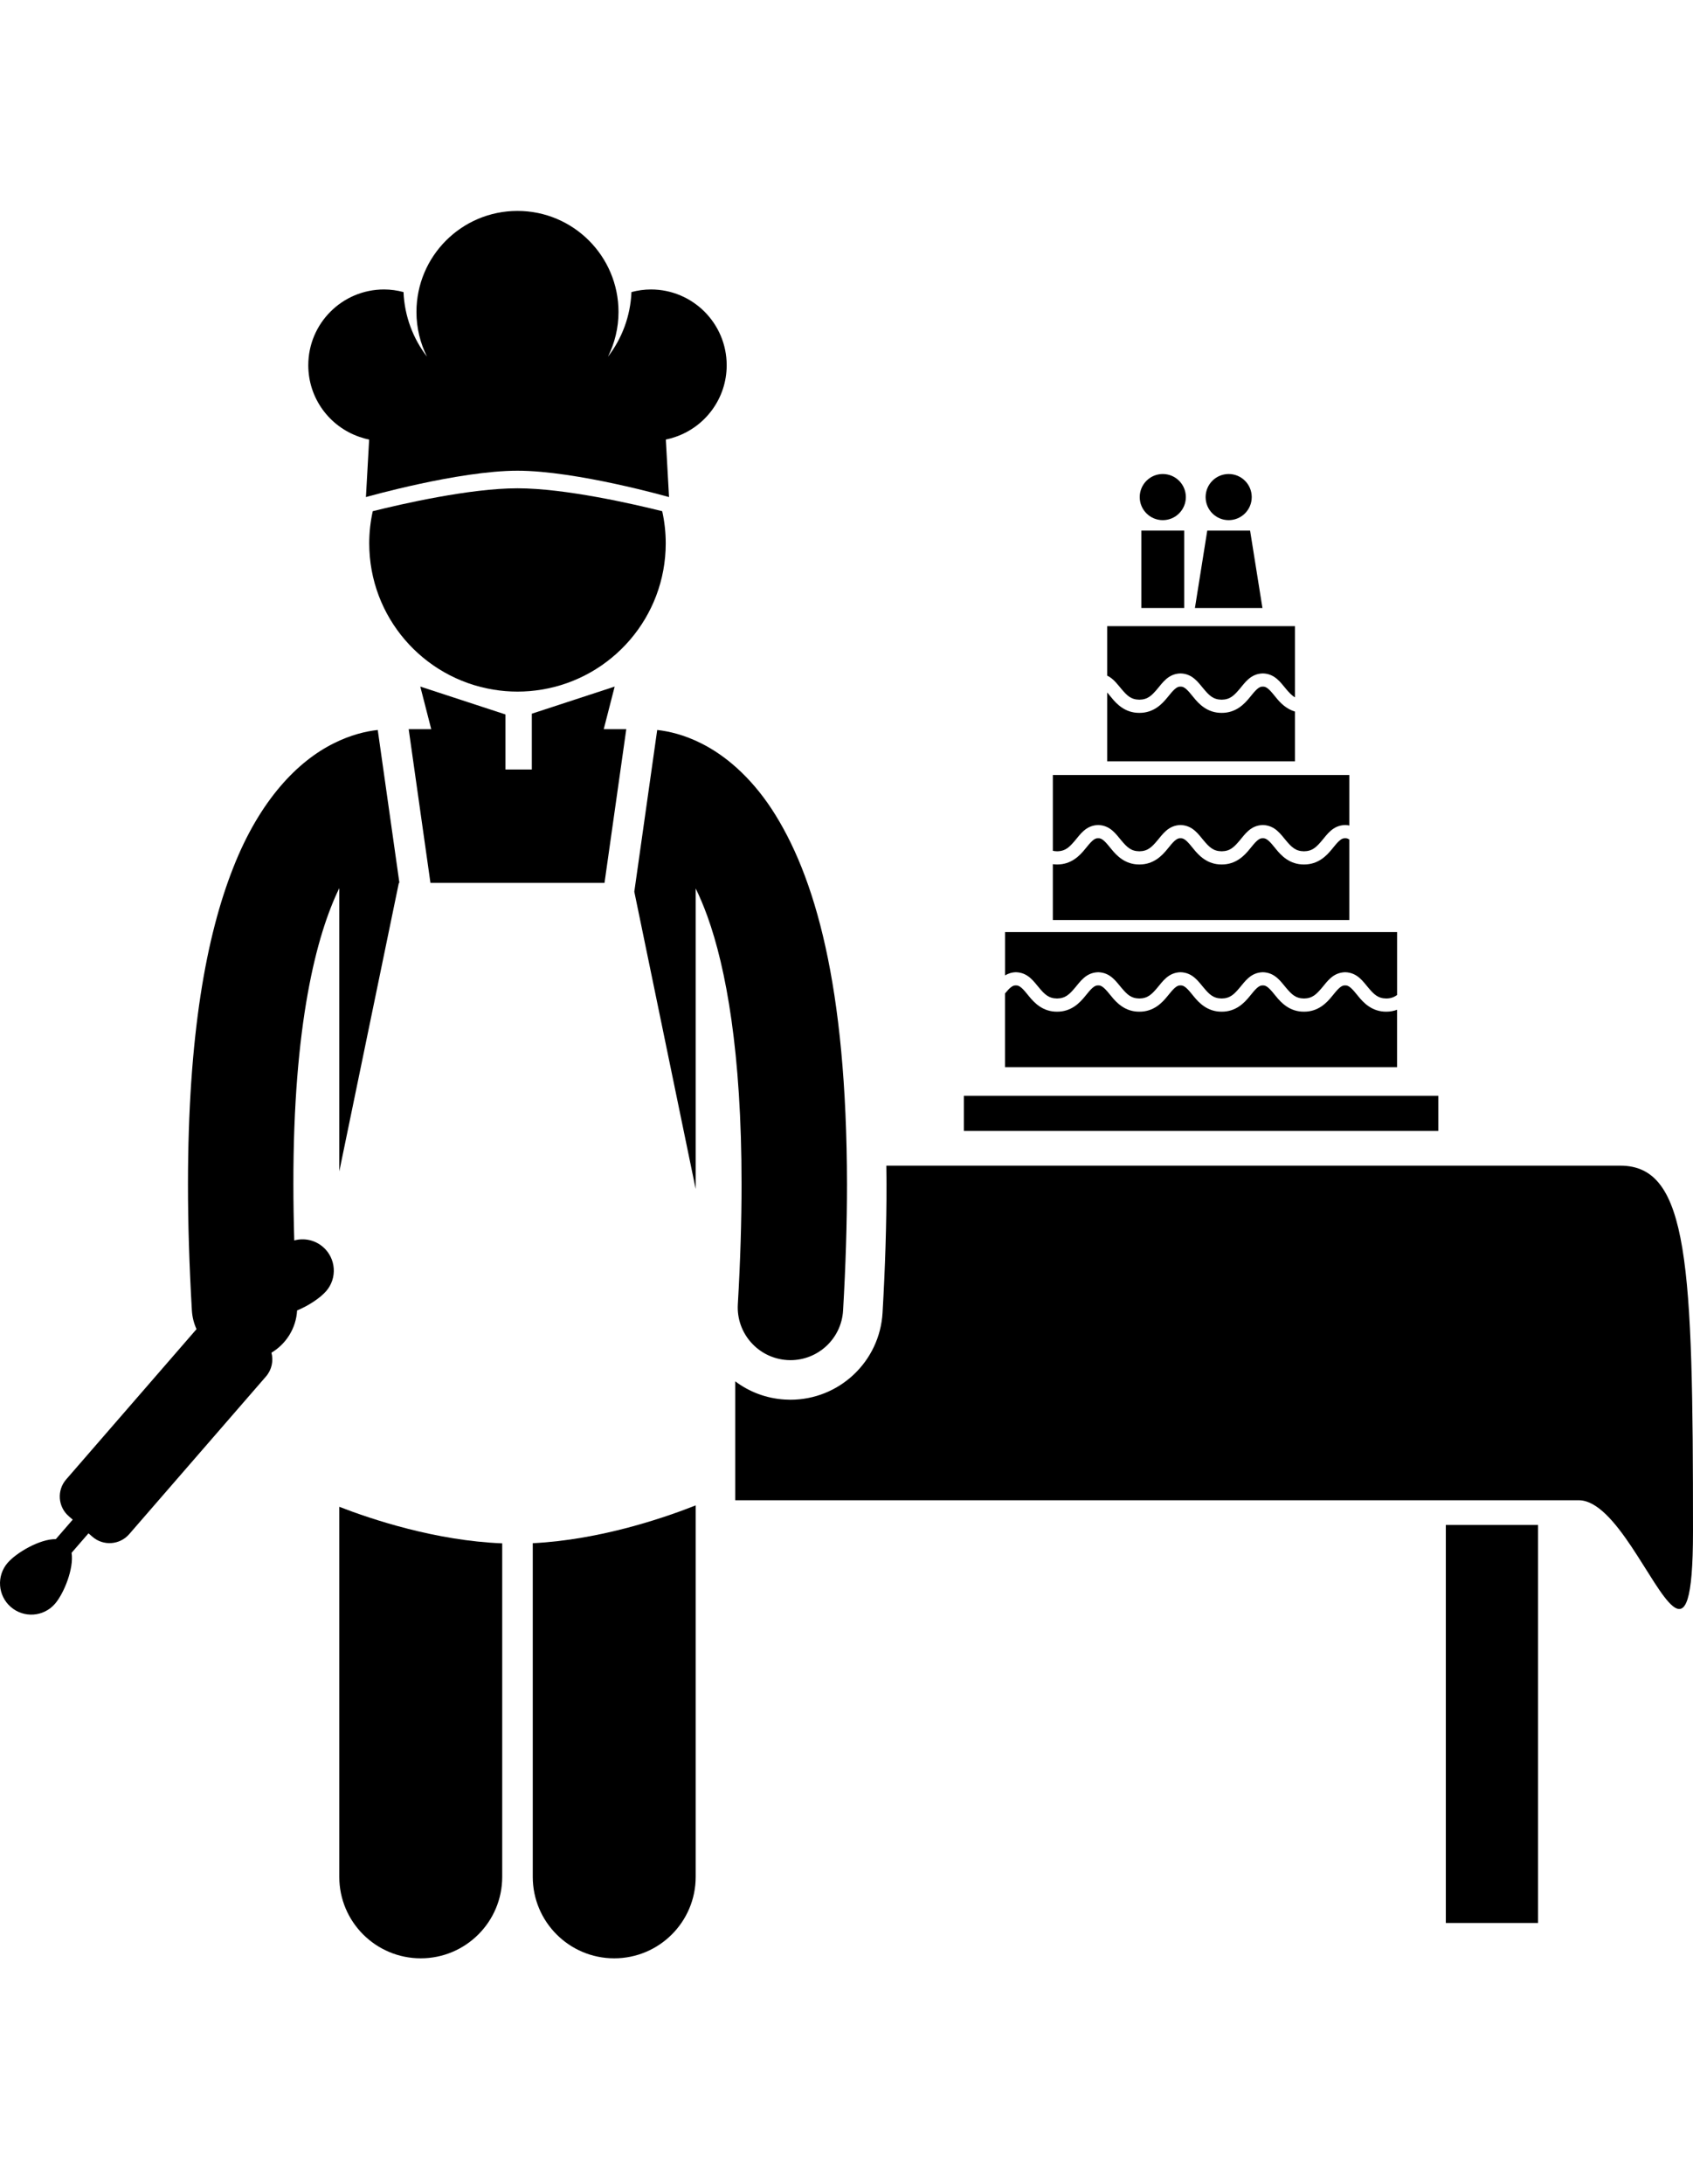 <?xml version="1.0" encoding="UTF-8" standalone="no"?>
<svg
   version="1.1"
   x="0px"
   y="0px"
   viewBox="0 0 256.941 331.39"
   style="enable-background:new 0 0 256.941 265.112;"
   xml:space="preserve"
   id="svg48"
   sodipodi:docname="noun_pastry_974176.svg"
   inkscape:version="1.1.1 (3bf5ae0d25, 2021-09-20)"
   xmlns:inkscape="http://www.inkscape.org/namespaces/inkscape"
   xmlns:sodipodi="http://sodipodi.sourceforge.net/DTD/sodipodi-0.dtd"
   xmlns="http://www.w3.org/2000/svg"
   xmlns:svg="http://www.w3.org/2000/svg"><defs
     id="defs52" /><sodipodi:namedview
     id="namedview50"
     pagecolor="#505050"
     bordercolor="#eeeeee"
     borderopacity="1"
     inkscape:pageshadow="0"
     inkscape:pageopacity="0"
     inkscape:pagecheckerboard="0"
     showgrid="false"
     inkscape:zoom="1.5691481"
     inkscape:cx="129.68821"
     inkscape:cy="123.95261"
     inkscape:window-width="1366"
     inkscape:window-height="705"
     inkscape:window-x="-8"
     inkscape:window-y="-8"
     inkscape:window-maximized="1"
     inkscape:current-layer="svg48" /><g
     id="g42"
     transform="translate(0,32)"><path
       d="m 219.427,259.75 h 14 v -60.387 c -3.018,0 -7.868,0 -14,0 z"
       id="path2" /><path
       d="m 245.904,144.85 c -3.023,0 -67.516,0 -111.39,0 0.011,0.936 0.029,1.857 0.03,2.811 0,6.084 -0.203,12.646 -0.602,19.514 -0.43,7.395 -6.568,13.187 -13.973,13.187 -0.285,0 -0.574,-0.009 -0.859,-0.028 -2.826,-0.166 -5.412,-1.171 -7.527,-2.762 v 18.043 c 32.367,0 126.173,0 128.014,0 5.571,0 11.017,13.43 14.277,16.055 1.906,1.535 3.066,-0.621 3.066,-11.324 10e-4,-40.522 -0.63,-55.496 -11.036,-55.496 z"
       id="path4" /><path
       d="m 96.266,103.285 9.317,45.113 V 135.81 102.791 c 0.592,1.216 1.191,2.611 1.781,4.24 2.818,7.811 5.188,20.63 5.178,40.637 0.002,5.515 -0.176,11.574 -0.564,18.225 -0.258,4.409 3.109,8.193 7.521,8.453 0.156,0.01 0.314,0.014 0.469,0.014 4.209,0 7.736,-3.282 7.984,-7.535 0.402,-6.934 0.592,-13.301 0.592,-19.156 -0.041,-30.182 -4.861,-46.886 -11.434,-56.93 -3.285,-4.986 -7.129,-8.184 -10.68,-9.955 -2.582,-1.303 -4.92,-1.839 -6.689,-2.034 z"
       id="path6" /><path
       d="m 51.492,196.608 v 56.141 c 0,6.83 5.537,12.363 12.363,12.363 6.828,0 12.365,-5.533 12.365,-12.363 v -50.596 c -10.098,-0.4 -19.796,-3.63 -24.728,-5.545 z"
       id="path8" /><polygon
       points="65.328,101.949 78.261,101.949 91.744,101.949 95.048,78.628 91.627,78.628 93.168,72.628 93.287,72.166 91.876,72.628 80.713,76.281 80.713,84.749 76.713,84.749 76.713,76.396 65.198,72.628 63.787,72.166 63.906,72.628 65.447,78.628 62.024,78.628 "
       id="polygon10" /><path
       d="m 80.855,202.131 v 50.618 c 0,6.83 5.537,12.363 12.363,12.363 6.828,0 12.365,-5.533 12.365,-12.363 v -56.357 c -4.648,1.842 -14.435,5.226 -24.728,5.739 z"
       id="path12" /><path
       d="m 82.196,72.628 c 10.685,-1.748 18.841,-11.019 18.841,-22.199 0,-1.674 -0.188,-3.302 -0.535,-4.871 -4.346,-1.085 -14.739,-3.475 -21.965,-3.475 -7.227,0 -17.619,2.39 -21.965,3.475 -0.347,1.569 -0.535,3.197 -0.535,4.871 0,11.181 8.156,20.451 18.841,22.199 1.191,0.195 2.413,0.301 3.659,0.301 1.246,0 2.468,-0.106 3.659,-0.301 z"
       id="path14" /><path
       d="m 55.537,43.416 c 0,0 14.041,-4 23,-4 8.957,0 23,4 23,4 L 101.05,34.69 c 0.51,-0.102 1.004,-0.245 1.487,-0.412 4.507,-1.557 7.75,-5.826 7.75,-10.862 0,-6.352 -5.15,-11.5 -11.5,-11.5 -1.022,0 -2.009,0.146 -2.953,0.396 -0.154,3.681 -1.454,7.063 -3.563,9.805 1.013,-2.048 1.598,-4.345 1.598,-6.784 C 93.869,6.864 87.004,0 78.535,0 70.068,0 63.203,6.864 63.203,15.333 c 0,2.437 0.584,4.731 1.595,6.777 -2.104,-2.74 -3.403,-6.119 -3.558,-9.797 -0.944,-0.251 -1.931,-0.397 -2.953,-0.397 -6.352,0 -11.5,5.148 -11.5,11.5 0,5.036 3.242,9.306 7.75,10.862 0.483,0.167 0.976,0.311 1.486,0.412 z"
       id="path16" /><path
       d="m 41.197,173.229 c 2.23,-1.331 3.741,-3.707 3.894,-6.415 1.785,-0.729 3.543,-1.927 4.409,-2.924 1.719,-1.98 1.506,-4.982 -0.475,-6.7 -1.244,-1.079 -2.888,-1.396 -4.365,-0.993 -0.089,-2.978 -0.133,-5.82 -0.133,-8.529 -0.033,-24.215 3.496,-37.819 6.965,-44.918 v 33.06 9.913 l 9.041,-43.774 h 0.084 l -3.287,-23.2 c -1.77,0.195 -4.105,0.731 -6.689,2.034 -5.379,2.666 -11.178,8.502 -15.236,18.841 -4.105,10.379 -6.863,25.386 -6.877,48.044 0,5.857 0.189,12.225 0.594,19.158 0.06,1.01 0.309,1.961 0.702,2.83 l -4.142,4.774 -15.641,18.026 c -1.434,1.65 -1.256,4.151 0.396,5.583 l 0.598,0.52 -2.564,2.954 c -2.412,-0.033 -5.953,2.029 -7.308,3.592 -1.719,1.981 -1.506,4.982 0.475,6.7 1.984,1.72 4.984,1.507 6.701,-0.475 1.356,-1.562 2.9,-5.358 2.525,-7.741 l 2.564,-2.956 0.598,0.519 c 1.65,1.434 4.15,1.257 5.584,-0.395 l 17.706,-20.406 3.048,-3.512 c 0.891,-1.028 1.157,-2.386 0.833,-3.61 z"
       id="path18" /><rect
       x="146.285"
       y="134.25"
       width="72"
       height="5.333"
       id="rect20" /><path
       d="m 157.696,117.859 c 0.83,0.977 1.439,1.616 2.729,1.63 1.286,-0.014 1.895,-0.653 2.725,-1.63 0.769,-0.895 1.646,-2.31 3.521,-2.354 1.871,0.045 2.748,1.46 3.521,2.354 0.827,0.977 1.436,1.616 2.725,1.63 1.286,-0.014 1.896,-0.653 2.725,-1.63 0.769,-0.895 1.646,-2.31 3.521,-2.354 1.871,0.045 2.749,1.46 3.521,2.354 0.826,0.977 1.436,1.616 2.725,1.63 1.289,-0.014 1.895,-0.653 2.725,-1.63 0.77,-0.895 1.646,-2.31 3.521,-2.354 1.871,0.045 2.752,1.46 3.52,2.354 0.827,0.977 1.436,1.616 2.726,1.63 1.286,-0.014 1.895,-0.653 2.725,-1.63 0.769,-0.897 1.646,-2.31 3.524,-2.354 1.871,0.045 2.749,1.46 3.518,2.354 0.83,0.977 1.436,1.616 2.725,1.63 0.702,-0.008 1.2,-0.205 1.644,-0.537 v -9.536 h -59.5 v 6.569 c 0.452,-0.273 0.983,-0.465 1.644,-0.48 1.868,0.045 2.746,1.46 3.515,2.354 z"
       id="path22" /><path
       d="m 210.391,121.489 c -2.163,0.014 -3.449,-1.34 -4.266,-2.354 -0.878,-1.096 -1.398,-1.674 -1.977,-1.63 -0.585,-0.044 -1.105,0.534 -1.983,1.63 -0.816,1.014 -2.105,2.367 -4.266,2.354 -2.164,0.014 -3.45,-1.34 -4.267,-2.354 -0.877,-1.096 -1.397,-1.674 -1.979,-1.63 -0.582,-0.044 -1.103,0.534 -1.98,1.63 -0.816,1.014 -2.105,2.367 -4.266,2.354 -2.163,0.014 -3.449,-1.34 -4.266,-2.354 -0.878,-1.096 -1.398,-1.674 -1.98,-1.63 -0.581,-0.044 -1.102,0.534 -1.979,1.63 -0.82,1.014 -2.105,2.367 -4.267,2.354 -2.163,0.014 -3.449,-1.34 -4.266,-2.354 -0.881,-1.096 -1.401,-1.674 -1.98,-1.63 -0.582,-0.044 -1.102,0.534 -1.98,1.63 -0.819,1.014 -2.105,2.367 -4.266,2.354 -2.164,0.014 -3.449,-1.34 -4.27,-2.354 -0.878,-1.096 -1.398,-1.674 -1.977,-1.63 -0.505,-0.038 -0.963,0.39 -1.644,1.212 v 11.198 h 59.5 v -8.719 c -0.477,0.177 -1.006,0.292 -1.611,0.292 -0.008,0.001 -0.019,0.001 -0.03,0.001 z"
       id="path24" /><path
       d="m 202.166,96.802 c -0.816,1.014 -2.105,2.367 -4.266,2.354 -2.164,0.014 -3.45,-1.34 -4.267,-2.354 -0.877,-1.096 -1.397,-1.674 -1.979,-1.629 -0.582,-0.045 -1.103,0.533 -1.98,1.629 -0.816,1.014 -2.105,2.367 -4.266,2.354 -2.163,0.014 -3.449,-1.34 -4.266,-2.354 -0.878,-1.096 -1.398,-1.674 -1.98,-1.629 -0.581,-0.045 -1.102,0.533 -1.979,1.629 -0.82,1.014 -2.105,2.367 -4.267,2.354 -2.163,0.014 -3.449,-1.34 -4.266,-2.354 -0.881,-1.096 -1.401,-1.674 -1.98,-1.629 -0.582,-0.045 -1.102,0.533 -1.98,1.629 -0.819,1.014 -2.105,2.367 -4.266,2.354 -0.225,10e-4 -0.434,-0.021 -0.64,-0.046 v 8.473 h 45 v -12.21 c -0.218,-0.146 -0.423,-0.216 -0.636,-0.199 -0.584,-0.046 -1.104,0.532 -1.982,1.628 z"
       id="path26" /><path
       d="m 163.149,95.526 c 0.769,-0.898 1.646,-2.313 3.521,-2.354 1.871,0.041 2.748,1.456 3.521,2.354 0.827,0.977 1.436,1.615 2.725,1.629 1.286,-0.014 1.896,-0.652 2.725,-1.629 0.769,-0.898 1.646,-2.311 3.521,-2.354 1.871,0.041 2.749,1.456 3.521,2.354 0.826,0.977 1.436,1.615 2.725,1.629 1.289,-0.014 1.895,-0.652 2.725,-1.629 0.77,-0.898 1.646,-2.313 3.521,-2.354 1.871,0.041 2.752,1.456 3.52,2.354 0.827,0.977 1.436,1.615 2.726,1.629 1.286,-0.014 1.895,-0.652 2.725,-1.629 0.769,-0.898 1.646,-2.313 3.524,-2.354 0.227,0.005 0.437,0.032 0.636,0.074 v -7.664 h -45 V 97.08 c 0.196,0.043 0.403,0.072 0.64,0.075 1.286,-0.013 1.894,-0.652 2.724,-1.629 z"
       id="path28" /><path
       d="m 170.191,72.526 c 0.827,0.976 1.436,1.615 2.725,1.629 1.286,-0.014 1.896,-0.653 2.725,-1.629 0.769,-0.896 1.646,-2.311 3.521,-2.355 1.871,0.041 2.749,1.46 3.521,2.355 0.826,0.976 1.436,1.615 2.725,1.629 1.289,-0.014 1.895,-0.653 2.725,-1.629 0.77,-0.896 1.646,-2.314 3.521,-2.355 1.871,0.041 2.752,1.46 3.52,2.355 0.468,0.552 0.869,0.99 1.36,1.275 V 63 h -28.5 v 7.502 c 0.989,0.479 1.603,1.383 2.157,2.024 z"
       id="path30" /><path
       d="m 193.633,73.802 c -0.877,-1.096 -1.397,-1.674 -1.979,-1.63 -0.582,-0.044 -1.103,0.534 -1.98,1.63 -0.816,1.014 -2.105,2.367 -4.266,2.354 -2.163,0.014 -3.449,-1.34 -4.266,-2.354 -0.878,-1.096 -1.398,-1.674 -1.98,-1.63 -0.581,-0.044 -1.102,0.534 -1.979,1.63 -0.82,1.014 -2.105,2.367 -4.267,2.354 -2.163,0.014 -3.449,-1.34 -4.266,-2.354 -0.227,-0.282 -0.429,-0.528 -0.615,-0.74 V 83.5 h 28.5 v -7.541 c -1.366,-0.406 -2.275,-1.379 -2.902,-2.157 z"
       id="path32" /><rect
       x="173.222"
       y="48.5"
       width="6.5"
       height="11.75"
       id="rect34" /><circle
       cx="176.472"
       cy="43.416"
       r="3.5"
       id="circle36" /><polygon
       points="181.349,60.25 191.597,60.25 189.722,48.5 183.222,48.5 "
       id="polygon38" /><circle
       cx="186.472"
       cy="43.416"
       r="3.5"
       id="circle40" /></g></svg>
